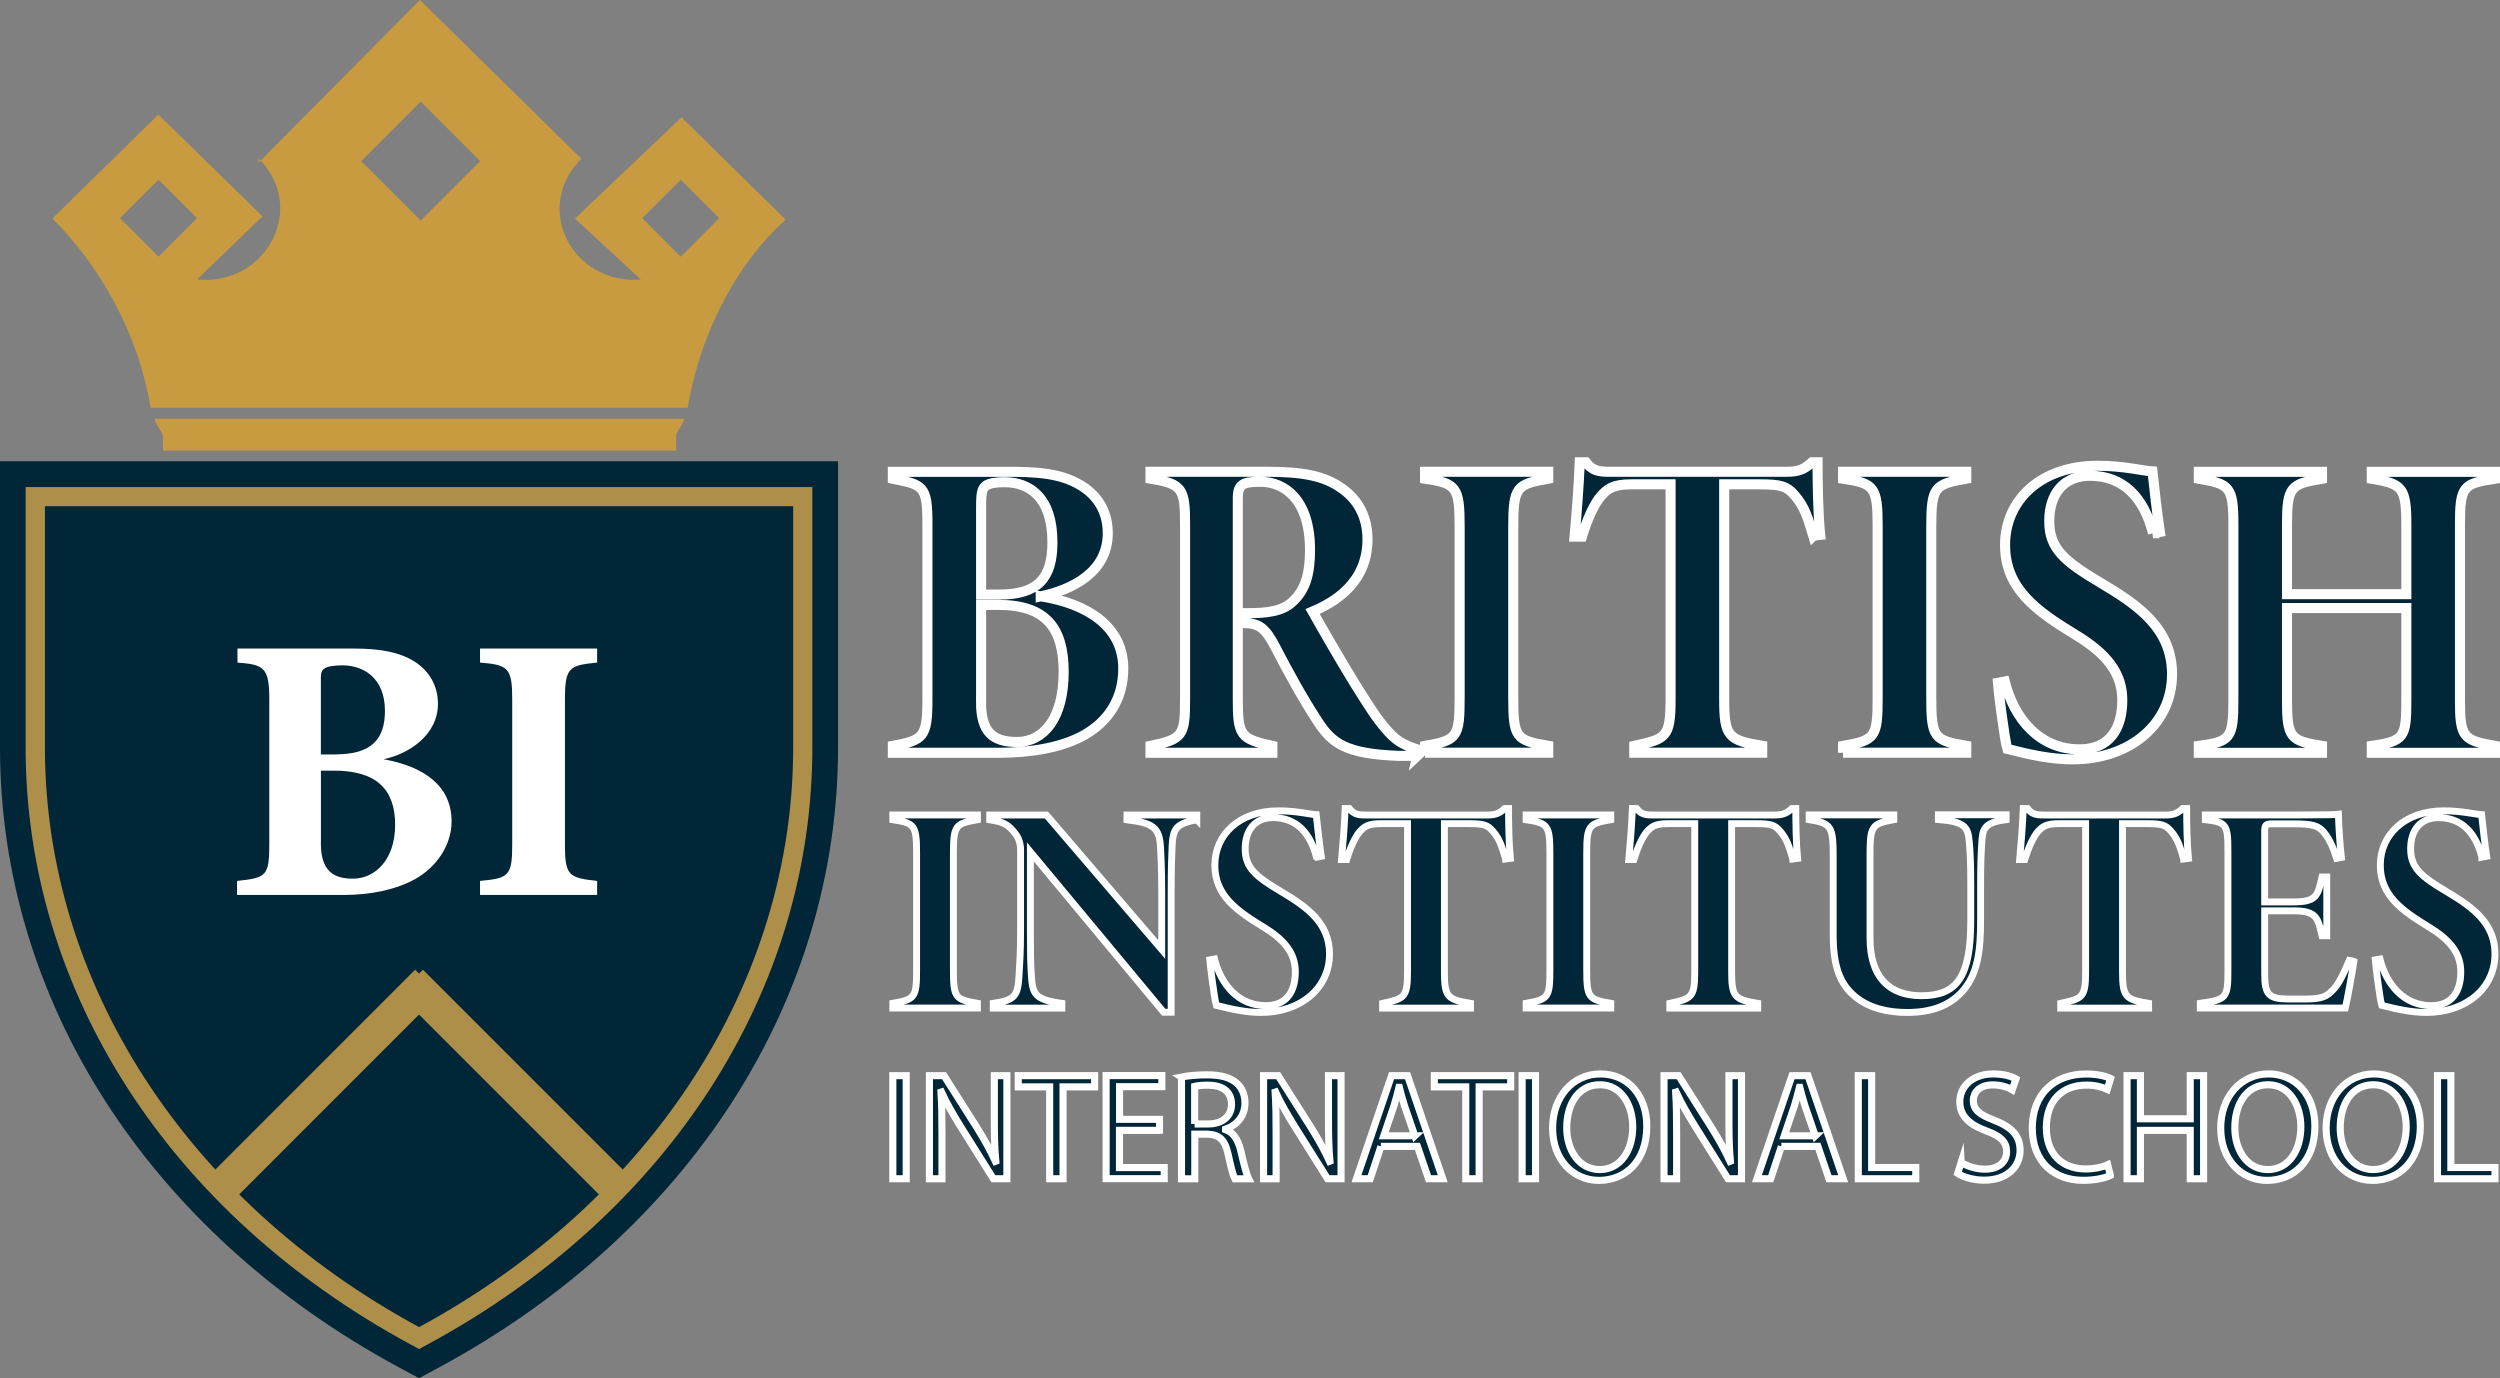<?xml version="1.0" encoding="UTF-8"?><svg id="Livello_1" xmlns="http://www.w3.org/2000/svg" viewBox="0 0 362.78 200"><rect x="0" y="0" width="362.78" height="200" fill="#808080" stroke="none"/><defs><style>.cls-1{stroke-width:1.03px;}.cls-1,.cls-2,.cls-3{stroke:#fff;}.cls-1,.cls-2,.cls-3,.cls-4{fill:#012638;}.cls-1,.cls-2,.cls-3,.cls-5{stroke-miterlimit:10;}.cls-2{stroke-width:1.46px;}.cls-6{fill:#fff;}.cls-5{fill:none;stroke:#ae8f49;stroke-width:5px;}.cls-7{fill:#ae8f49;}.cls-8{fill:#c89b40;}</style></defs><path class="cls-4" d="M60.81,200l-3.11-1.68C21.57,178.74,0,145.16,0,108.48v-41.54h121.61v41.54c0,36.68-21.57,70.26-57.7,89.84l-3.11,1.68ZM13.04,79.98v28.5c0,30.77,17.79,59.18,47.77,76.63,29.98-17.45,47.77-45.86,47.77-76.63v-28.5H13.04Z"/><path class="cls-7" d="M60.81,195.76l-1.33-.72C24.57,176.13,3.72,143.77,3.72,108.49v-37.81h114.16v37.81c0,35.29-20.84,67.65-55.75,86.56l-1.33.72ZM9.31,76.26v32.23c0,32.76,19.22,62.91,51.49,80.91,32.28-18.01,51.49-48.16,51.49-80.91v-32.23H9.31Z"/><path class="cls-4" d="M6.52,73.46v35.02c0,34.07,20.47,65.79,54.29,84.1h0c33.82-18.32,54.29-50.03,54.29-84.1v-35.02H6.52Z"/><line class="cls-5" x1="31.42" y1="173.08" x2="62.01" y2="142.48"/><path class="cls-5" d="M90.2,173.08l-30.59-30.59,30.59,30.59Z"/><path class="cls-8" d="M22.43,60.76c.04.66,1.22,2.05,1.22,2.57v2.06h74.47v-2.24c0-.46,1.14-1.73,1.17-2.39H22.43Z"/><path class="cls-8" d="M98.88,17.04l-15.44,14.68,9.56,8.84c-9.91.81-15.8-10.38-8.64-17.53L60.93,0l-23.43,23.62.03-.65c7.22,7.28,1.03,18.58-8.95,17.59l9.51-9.16-15.11-14.77-15.37,15.07c7.66,7.71,12.61,17.61,14.26,27.47h77.91c1.68-9.8,6.32-20.12,14.22-27.3l-15.12-14.85h0ZM23,37.25l-5.59-5.59,5.59-5.59,5.59,5.59-5.59,5.59ZM61.05,32.01l-8.63-8.63,8.63-8.63,8.63,8.63s-8.63,8.63-8.63,8.63ZM98.78,37.25l-5.59-5.59,5.59-5.59,5.59,5.59-5.59,5.59h0Z"/><path class="cls-6" d="M55.69,110.18c5.77,1.05,9.84,3.79,9.84,9.02,0,3.41-2.14,6.6-5.28,8.36-2.8,1.54-6.38,2.31-10.45,2.31h-15.4v-2.04c4.24-.44,4.68-.71,4.68-5.34v-20.95c0-4.62-.71-5.11-4.62-5.39v-2.04h16.72c4.18,0,6.82.55,9.02,1.92,2.04,1.32,3.35,3.41,3.35,6.1,0,4.56-4.29,7.31-7.86,8.03h0ZM48.71,109.47c5.23,0,7.15-2.25,7.15-6.32,0-4.79-3.14-6.6-6.16-6.6-1.32,0-2.14.16-2.59.44-.6.39-.55.88-.55,2.04v10.45h2.14ZM46.56,122.39c0,3.96,1.81,5.17,4.79,5.11,3.03-.05,5.99-2.69,5.99-7.81s-2.69-7.86-8.85-7.86h-1.92v10.56h0Z"/><path class="cls-6" d="M69.66,129.87v-2.04c4.18-.39,4.67-.71,4.67-5.34v-20.95c0-4.62-.55-5.06-4.67-5.39v-2.04h16.99v2.04c-4.13.39-4.67.77-4.67,5.39v20.95c0,4.56.5,4.89,4.67,5.34v2.04h-16.99Z"/><path class="cls-2" d="M151.02,86.53c6.78,1.07,11.98,4.39,11.98,10.48,0,4.58-2.32,7.72-5.58,9.6-3.26,1.88-7.84,2.63-12.61,2.63h-15.25v-1c4.46-.82,5.02-1.32,5.02-6.71v-25.6c0-5.46-.63-5.58-5.02-6.46v-1h17.57c5.21,0,7.9.75,10.17,2.26,2.2,1.51,3.45,3.76,3.45,6.65,0,5.71-5.27,8.22-9.73,9.16h0ZM145,86.28c5.64,0,7.72-2.39,7.72-7.59,0-6.52-3.32-8.72-6.96-8.72-1.07,0-2.26.12-2.76.56-.56.44-.63,1.38-.63,3.07v12.68h2.63ZM142.36,101.9c0,4.33,1.69,5.77,5.21,5.77,3.89,0,6.78-3.45,6.78-10.16,0-6.27-2.45-9.73-9.47-9.73h-2.51v14.12h0Z"/><path class="cls-2" d="M205.66,109.68h-2.82c-7.53-.31-9.54-1.76-11.67-5.08-2.2-3.39-4.14-6.9-6.15-10.79-1.38-2.63-2.32-3.39-4.46-3.39h-.94v11.04c0,5.27.37,5.77,5.02,6.78v1h-17.69v-1c4.64-1,5.02-1.38,5.02-6.78v-25.29c0-5.27-.37-5.96-5.02-6.71v-1h16.88c5.14,0,8.28.56,10.85,2.39,2.39,1.63,3.76,4.2,3.76,7.41,0,6.34-4.83,9.16-7.97,10.48.94,1.69,4.27,7.47,6.02,10.29,2.39,3.83,3.2,5.08,4.58,6.71,1.44,1.69,2.32,2.26,4.77,3.07l-.19.88h0ZM180.88,88.98c3.01,0,5.21-.25,6.71-1.69,1.76-1.63,2.51-3.83,2.51-7.47,0-7.28-3.64-9.91-7.22-9.91-1.32,0-2.2.12-2.57.44-.44.31-.69.75-.69,2.01v16.63h1.26Z"/><path class="cls-2" d="M206.79,109.24v-1c4.71-.82,5.02-1.26,5.02-7.09v-24.66c0-5.83-.44-6.34-5.02-7.03v-1h17.88v1c-4.58.82-5.08,1.13-5.08,7.03v24.59c0,6.02.37,6.34,5.08,7.15v1h-17.88Z"/><path class="cls-2" d="M263.12,77.75c-.75-2.45-1.19-4.2-2.76-5.96-1.07-1.19-1.82-1.51-5.02-1.51h-5.14v31.24c0,5.39.63,5.9,5.52,6.71v1h-18.57v-1c4.58-1,5.27-1.19,5.27-6.71v-31.24h-5.71c-2.7,0-3.45.69-4.33,1.63-1.07,1.19-2.07,3.51-2.82,5.96h-1.07c.31-3.39.63-7.59.75-10.79h.88c1.07,1.38,2.07,1.38,3.83,1.38h25.16c1.63,0,2.57-.19,3.83-1.38h.81c0,2.82.06,7.34.38,10.54l-1,.12h0Z"/><path class="cls-2" d="M267.45,109.24v-1c4.71-.82,5.02-1.26,5.02-7.09v-24.66c0-5.83-.44-6.34-5.02-7.03v-1h17.88v1c-4.58.82-5.08,1.13-5.08,7.03v24.59c0,6.02.38,6.34,5.08,7.15v1h-17.88Z"/><path class="cls-2" d="M312.43,77.38c-1.32-5.21-4.33-8.34-9.16-8.34-3.76,0-5.9,2.57-5.9,6.59s2.2,5.83,7.59,9.03c5.39,3.2,10.23,6.59,10.23,13.17,0,7.22-6.08,12.36-14.43,12.36-3.07,0-6.02-.63-9.47-1.51-.38-1.19-1.32-8.59-1.38-9.6l1-.19c1.38,5.46,5.08,9.85,10.85,9.85,4.33,0,6.21-2.95,6.21-7.15,0-3.95-2.32-6.78-6.78-9.47-5.65-3.45-10.23-6.65-10.23-13.05s5.08-11.48,13.42-11.48c3.83,0,6.65.75,7.97.82.25,2.32.63,5.77,1.07,8.78l-1,.19h0Z"/><path class="cls-2" d="M362.05,69.47c-4.64.69-5.08,1.13-5.08,6.65v25.47c0,5.39.44,5.83,5.08,6.65v1h-17.88v-1c4.71-.69,5.02-1.19,5.02-6.65v-13.36h-17.32v13.36c0,5.52.5,5.9,5.08,6.65v1h-17.88v-1c4.58-.63,5.02-1.07,5.02-6.65v-25.47c0-5.52-.56-5.9-5.02-6.65v-1h17.88v1c-4.52.75-5.08,1.13-5.08,6.65v10.1h17.32v-10.1c0-5.46-.63-5.9-5.02-6.65v-1h17.88v1Z"/><path class="cls-3" d="M129.56,146.28v-.69c3.23-.56,3.45-.86,3.45-4.87v-16.94c0-4.01-.3-4.35-3.45-4.83v-.69h12.28v.69c-3.15.56-3.49.77-3.49,4.83v16.9c0,4.14.26,4.35,3.49,4.91v.69h-12.28Z"/><path class="cls-3" d="M173.66,118.95c-2.85.6-3.49,1.08-3.58,4.01-.04,1.33-.13,2.42-.13,6.9v17.03h-1.08l-19.35-23.27v11.03c0,4.01.04,5.26.13,6.68.17,2.93.43,3.71,4.44,4.27v.69h-9.96v-.69c3.23-.47,3.58-1.12,3.75-4.14.09-1.55.22-3.23.22-6.81v-11.29c0-.9-.26-1.72-.69-2.29-1.12-1.51-1.89-1.81-3.79-2.11v-.69h8.23l16.73,19.52v-7.93c0-4.48-.13-5.61-.17-6.81-.13-3.02-1.12-3.62-4.87-4.09v-.69h10.13v.69h0Z"/><path class="cls-3" d="M191.03,124.38c-.9-3.58-2.98-5.73-6.29-5.73-2.59,0-4.05,1.77-4.05,4.52s1.51,4.01,5.21,6.21,7.03,4.52,7.03,9.05c0,4.96-4.18,8.49-9.92,8.49-2.11,0-4.14-.43-6.51-1.03-.26-.82-.9-5.91-.95-6.6l.69-.13c.95,3.75,3.49,6.77,7.46,6.77,2.98,0,4.27-2.03,4.27-4.91,0-2.72-1.59-4.65-4.65-6.51-3.88-2.37-7.03-4.57-7.03-8.96s3.49-7.89,9.23-7.89c2.63,0,4.57.52,5.48.56.17,1.59.43,3.97.73,6.04l-.69.13h0Z"/><path class="cls-3" d="M218.48,124.64c-.52-1.68-.82-2.89-1.9-4.09-.73-.82-1.25-1.03-3.45-1.03h-3.53v21.47c0,3.71.43,4.05,3.79,4.61v.69h-12.76v-.69c3.15-.69,3.62-.82,3.62-4.61v-21.47h-3.92c-1.86,0-2.37.47-2.98,1.12-.73.82-1.42,2.42-1.94,4.09h-.73c.22-2.33.43-5.21.52-7.41h.6c.73.95,1.42.95,2.63.95h17.29c1.12,0,1.77-.13,2.63-.95h.56c0,1.94.04,5.04.26,7.24l-.69.09h0Z"/><path class="cls-3" d="M221.46,146.28v-.69c3.23-.56,3.45-.86,3.45-4.87v-16.94c0-4.01-.3-4.35-3.45-4.83v-.69h12.28v.69c-3.15.56-3.49.77-3.49,4.83v16.9c0,4.14.26,4.35,3.49,4.91v.69h-12.28Z"/><path class="cls-3" d="M260.16,124.64c-.52-1.68-.82-2.89-1.9-4.09-.73-.82-1.25-1.03-3.45-1.03h-3.53v21.47c0,3.71.43,4.05,3.79,4.61v.69h-12.76v-.69c3.15-.69,3.62-.82,3.62-4.61v-21.47h-3.92c-1.86,0-2.37.47-2.98,1.12-.73.82-1.42,2.42-1.94,4.09h-.73c.22-2.33.43-5.21.52-7.41h.6c.73.95,1.42.95,2.63.95h17.29c1.12,0,1.77-.13,2.63-.95h.56c0,1.94.04,5.04.26,7.24l-.69.09h0Z"/><path class="cls-3" d="M291.11,118.95c-3.41.39-3.41,1.59-3.53,3.36-.09,1.29-.17,2.89-.17,6.08v5.08c0,4.52-.39,7.93-2.76,10.52-1.85,1.98-4.44,2.93-7.89,2.93-2.8,0-5.52-.6-7.59-2.33-2.29-1.9-3.15-4.57-3.15-9.01v-11.21c0-4.44-.26-4.91-3.49-5.43v-.69h12.28v.69c-3.32.6-3.45.99-3.45,5.43v11.72c0,5.65,2.72,8.4,7.46,8.4,5.17,0,7.16-2.72,7.16-10.91v-5.22c0-3.19-.09-4.91-.22-6.25-.17-2.11-.69-2.89-4.48-3.19v-.69h9.83v.69h0Z"/><path class="cls-3" d="M316.88,124.64c-.52-1.68-.82-2.89-1.9-4.09-.73-.82-1.25-1.03-3.45-1.03h-3.53v21.47c0,3.71.43,4.05,3.79,4.61v.69h-12.76v-.69c3.15-.69,3.62-.82,3.62-4.61v-21.47h-3.92c-1.85,0-2.37.47-2.98,1.12-.73.82-1.42,2.42-1.94,4.09h-.73c.22-2.33.43-5.21.52-7.41h.6c.73.95,1.42.95,2.63.95h17.29c1.12,0,1.77-.13,2.63-.95h.56c0,1.94.04,5.04.26,7.24l-.69.09h0Z"/><path class="cls-3" d="M341.58,139.51c-.22,1.51-.99,5.73-1.25,6.77h-21.04v-.69c3.71-.52,4.01-.73,4.01-4.57v-17.5c0-3.88-.22-4.22-3.28-4.57v-.69h13.06c4.22,0,5.91-.04,6.25-.09.04,1.64.22,4.4.43,6.25l-.69.13c-.34-1.08-.9-2.67-1.86-3.79-.77-.95-1.72-1.21-4.27-1.21h-3.23c-.9,0-1.08.17-1.08,1.03v10.3h4.18c3.41,0,3.53-.95,4.14-3.62h.69v8.53h-.69c-.6-2.54-.73-3.62-4.14-3.62h-4.18v9.18c0,3.02.65,3.58,3.32,3.62h2.54c2.54,0,3.15-.34,4.22-1.51.77-.86,1.46-2.33,2.2-4.09l.65.13h0Z"/><path class="cls-3" d="M360.15,124.38c-.9-3.58-2.98-5.73-6.29-5.73-2.59,0-4.05,1.77-4.05,4.52s1.51,4.01,5.21,6.21,7.03,4.52,7.03,9.05c0,4.96-4.18,8.49-9.92,8.49-2.11,0-4.14-.43-6.51-1.03-.26-.82-.9-5.91-.95-6.6l.69-.13c.95,3.75,3.49,6.77,7.46,6.77,2.98,0,4.27-2.03,4.27-4.91,0-2.72-1.59-4.65-4.65-6.51-3.88-2.37-7.03-4.57-7.03-8.96s3.49-7.89,9.23-7.89c2.63,0,4.57.52,5.47.56.17,1.59.43,3.97.73,6.04l-.69.13h0Z"/><path class="cls-1" d="M131.5,156.09v14.96h-1.94v-14.96s1.94,0,1.94,0Z"/><path class="cls-1" d="M134.87,171.05v-14.96h2.12l4.79,7.56c1.09,1.76,1.96,3.33,2.67,4.87l.05-.02c-.18-2-.21-3.82-.21-6.14v-6.27h1.82v14.96h-1.96l-4.76-7.58c-1.03-1.67-2.04-3.38-2.78-5.01l-.06.02c.12,1.89.14,3.7.14,6.17v6.4h-1.82,0Z"/><path class="cls-1" d="M152.32,157.72h-4.56v-1.63h11.08v1.63h-4.58v13.33h-1.94v-13.33h0Z"/><path class="cls-1" d="M168.25,164.03h-5.8v5.4h6.49v1.61h-8.43v-14.96h8.09v1.61h-6.14v4.74h5.8v1.6h0Z"/><path class="cls-1" d="M171.42,156.29c.98-.2,2.39-.32,3.72-.32,2.05,0,3.4.39,4.34,1.23.74.65,1.18,1.67,1.18,2.85,0,1.97-1.25,3.27-2.82,3.81v.06c1.14.4,1.83,1.48,2.2,3.03.49,2.09.85,3.52,1.15,4.11h-2c-.24-.43-.57-1.71-.98-3.58-.44-2.05-1.25-2.84-3-2.9h-1.83v6.48h-1.93v-14.75h0ZM173.35,163.1h1.98c2.07,0,3.38-1.13,3.38-2.84,0-1.94-1.4-2.79-3.44-2.79-.94,0-1.58.09-1.91.17v5.46h0Z"/><path class="cls-1" d="M183.36,171.05v-14.96h2.12l4.79,7.56c1.09,1.76,1.96,3.33,2.67,4.87l.05-.02c-.18-2-.21-3.82-.21-6.14v-6.27h1.82v14.96h-1.96l-4.76-7.58c-1.03-1.67-2.04-3.38-2.78-5.01l-.06.02c.12,1.89.14,3.7.14,6.17v6.4h-1.82,0Z"/><path class="cls-1" d="M200.39,166.35l-1.55,4.7h-2l5.09-14.96h2.32l5.11,14.96h-2.07l-1.6-4.7h-5.31ZM205.31,164.83l-1.48-4.31c-.32-.98-.55-1.87-.77-2.73h-.05c-.22.87-.45,1.79-.74,2.7l-1.47,4.33h4.52,0Z"/><path class="cls-1" d="M212.7,157.72h-4.56v-1.63h11.08v1.63h-4.58v13.33h-1.94v-13.33h0Z"/><path class="cls-1" d="M222.82,156.09v14.96h-1.94v-14.96h1.94Z"/><path class="cls-1" d="M238.97,163.42c0,5.13-3.13,7.87-6.94,7.87s-6.73-3.07-6.73-7.59,2.93-7.86,6.93-7.86,6.74,3.13,6.74,7.57h0ZM227.35,163.65c0,3.2,1.74,6.07,4.79,6.07s4.79-2.82,4.79-6.22c0-2.98-1.55-6.09-4.77-6.09s-4.81,2.97-4.81,6.24Z"/><path class="cls-1" d="M241.47,171.05v-14.96h2.12l4.79,7.56c1.09,1.76,1.96,3.33,2.67,4.87l.05-.02c-.18-2-.21-3.82-.21-6.14v-6.27h1.82v14.96h-1.96l-4.75-7.58c-1.03-1.67-2.04-3.38-2.78-5.01l-.06.02c.12,1.89.14,3.7.14,6.17v6.4h-1.82Z"/><path class="cls-1" d="M258.5,166.35l-1.55,4.7h-2l5.09-14.96h2.32l5.11,14.96h-2.07l-1.6-4.7h-5.31ZM263.42,164.83l-1.48-4.31c-.32-.98-.55-1.87-.77-2.73h-.05c-.22.87-.45,1.79-.74,2.7l-1.47,4.33h4.52,0Z"/><path class="cls-1" d="M269.66,156.09h1.94v13.33h6.4v1.63h-8.34v-14.96Z"/><path class="cls-1" d="M284.59,168.69c.87.54,2.13.97,3.45.97,1.98,0,3.14-1.03,3.14-2.55,0-1.39-.81-2.2-2.83-2.96-2.44-.87-3.96-2.15-3.96-4.25,0-2.33,1.94-4.06,4.85-4.06,1.52,0,2.65.35,3.3.72l-.54,1.58c-.48-.28-1.48-.71-2.82-.71-2.05,0-2.83,1.22-2.83,2.24,0,1.39.91,2.08,2.98,2.87,2.54.99,3.81,2.21,3.81,4.41s-1.69,4.31-5.24,4.31c-1.45,0-3.02-.43-3.82-.98l.51-1.61Z"/><path class="cls-1" d="M306.24,170.57c-.7.35-2.13.71-3.95.71-4.21,0-7.38-2.67-7.38-7.58s3.16-7.85,7.81-7.85c1.85,0,3.04.39,3.55.66l-.48,1.57c-.73-.34-1.77-.62-3.01-.62-3.51,0-5.83,2.24-5.83,6.17,0,3.66,2.11,6,5.73,6,1.19,0,2.39-.24,3.17-.61l.39,1.54h0Z"/><path class="cls-1" d="M310.6,156.09v6.26h7.23v-6.26h1.94v14.96h-1.94v-7.02h-7.23v7.02h-1.94v-14.96h1.94Z"/><path class="cls-1" d="M335.92,163.42c0,5.13-3.13,7.87-6.94,7.87s-6.73-3.07-6.73-7.59,2.93-7.86,6.93-7.86,6.74,3.13,6.74,7.57h0ZM324.3,163.65c0,3.2,1.74,6.07,4.79,6.07s4.79-2.82,4.79-6.22c0-2.98-1.55-6.09-4.77-6.09s-4.81,2.97-4.81,6.24Z"/><path class="cls-1" d="M351.22,163.42c0,5.13-3.13,7.87-6.94,7.87s-6.73-3.07-6.73-7.59,2.93-7.86,6.93-7.86,6.74,3.13,6.74,7.57h0ZM339.59,163.65c0,3.2,1.74,6.07,4.79,6.07s4.79-2.82,4.79-6.22c0-2.98-1.55-6.09-4.77-6.09s-4.81,2.97-4.81,6.24Z"/><path class="cls-1" d="M353.71,156.09h1.94v13.33h6.4v1.63h-8.34v-14.96Z"/></svg>